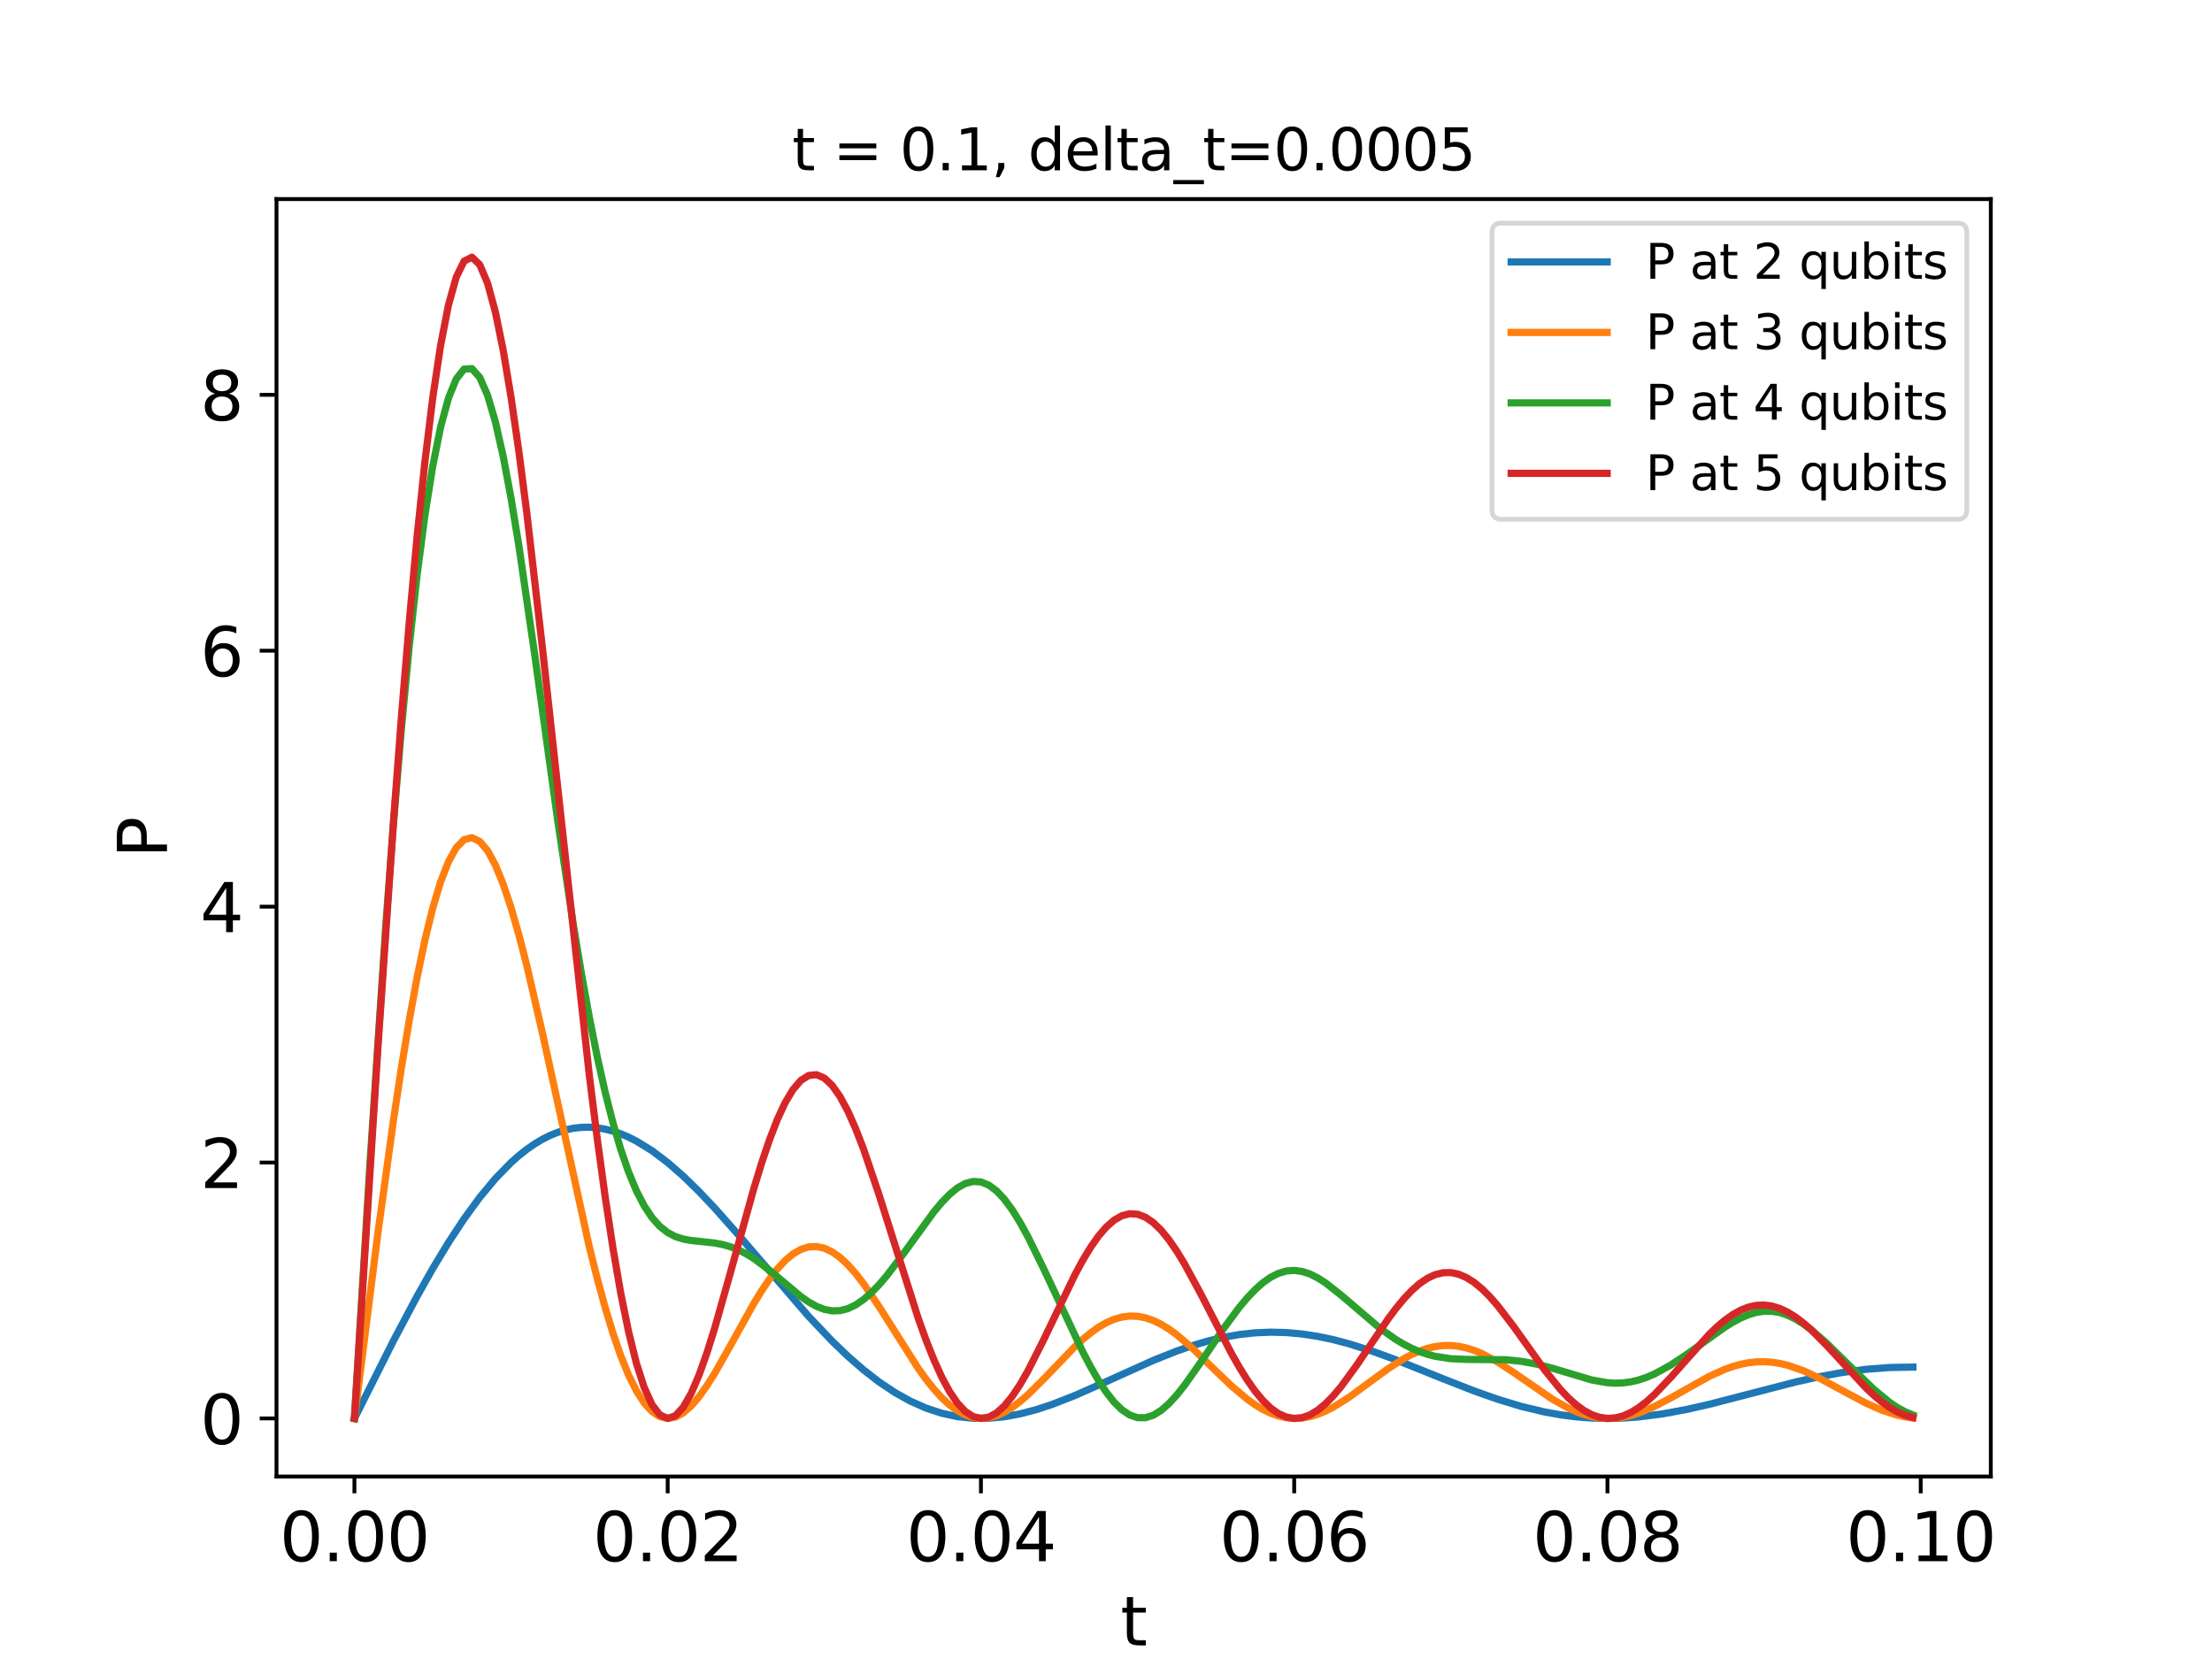<?xml version="1.0" encoding="utf-8" standalone="no"?>
<!DOCTYPE svg PUBLIC "-//W3C//DTD SVG 1.1//EN"
  "http://www.w3.org/Graphics/SVG/1.1/DTD/svg11.dtd">
<svg xmlns:xlink="http://www.w3.org/1999/xlink" width="460.8pt" height="345.6pt" viewBox="0 0 460.8 345.6" xmlns="http://www.w3.org/2000/svg" version="1.1">
 <defs>
  <style type="text/css">*{stroke-linejoin: round; stroke-linecap: butt}</style>
 </defs>
 <g id="figure_1">
  <g id="patch_1">
   <path d="M 0 345.6 
L 460.8 345.6 
L 460.8 0 
L 0 0 
z
" style="fill: #ffffff"/>
  </g>
  <g id="axes_1">
   <g id="patch_2">
    <path d="M 57.6 307.584 
L 414.72 307.584 
L 414.72 41.472 
L 57.6 41.472 
z
" style="fill: #ffffff"/>
   </g>
   <g id="matplotlib.axis_1">
    <g id="xtick_1">
     <g id="line2d_1">
      <defs>
       <path id="m40b693bcf5" d="M 0 0 
L 0 3.5 
" style="stroke: #000000; stroke-width: 0.8"/>
      </defs>
      <g>
       <use xlink:href="#m40b693bcf5" x="73.833" y="307.584" style="stroke: #000000; stroke-width: 0.8"/>
      </g>
     </g>
     <g id="text_1">
      <!-- 0.00 -->
      <g transform="translate(58.247 325.222) scale(0.14 -0.14)">
       <defs>
        <path id="DejaVuSans-30" d="M 2034 4250 
Q 1547 4250 1301 3770 
Q 1056 3291 1056 2328 
Q 1056 1369 1301 889 
Q 1547 409 2034 409 
Q 2525 409 2770 889 
Q 3016 1369 3016 2328 
Q 3016 3291 2770 3770 
Q 2525 4250 2034 4250 
z
M 2034 4750 
Q 2819 4750 3233 4129 
Q 3647 3509 3647 2328 
Q 3647 1150 3233 529 
Q 2819 -91 2034 -91 
Q 1250 -91 836 529 
Q 422 1150 422 2328 
Q 422 3509 836 4129 
Q 1250 4750 2034 4750 
z
" transform="scale(0.016)"/>
        <path id="DejaVuSans-2e" d="M 684 794 
L 1344 794 
L 1344 0 
L 684 0 
L 684 794 
z
" transform="scale(0.016)"/>
       </defs>
       <use xlink:href="#DejaVuSans-30"/>
       <use xlink:href="#DejaVuSans-2e" x="63.623"/>
       <use xlink:href="#DejaVuSans-30" x="95.41"/>
       <use xlink:href="#DejaVuSans-30" x="159.033"/>
      </g>
     </g>
    </g>
    <g id="xtick_2">
     <g id="line2d_2">
      <g>
       <use xlink:href="#m40b693bcf5" x="139.09" y="307.584" style="stroke: #000000; stroke-width: 0.8"/>
      </g>
     </g>
     <g id="text_2">
      <!-- 0.02 -->
      <g transform="translate(123.504 325.222) scale(0.14 -0.14)">
       <defs>
        <path id="DejaVuSans-32" d="M 1228 531 
L 3431 531 
L 3431 0 
L 469 0 
L 469 531 
Q 828 903 1448 1529 
Q 2069 2156 2228 2338 
Q 2531 2678 2651 2914 
Q 2772 3150 2772 3378 
Q 2772 3750 2511 3984 
Q 2250 4219 1831 4219 
Q 1534 4219 1204 4116 
Q 875 4013 500 3803 
L 500 4441 
Q 881 4594 1212 4672 
Q 1544 4750 1819 4750 
Q 2544 4750 2975 4387 
Q 3406 4025 3406 3419 
Q 3406 3131 3298 2873 
Q 3191 2616 2906 2266 
Q 2828 2175 2409 1742 
Q 1991 1309 1228 531 
z
" transform="scale(0.016)"/>
       </defs>
       <use xlink:href="#DejaVuSans-30"/>
       <use xlink:href="#DejaVuSans-2e" x="63.623"/>
       <use xlink:href="#DejaVuSans-30" x="95.41"/>
       <use xlink:href="#DejaVuSans-32" x="159.033"/>
      </g>
     </g>
    </g>
    <g id="xtick_3">
     <g id="line2d_3">
      <g>
       <use xlink:href="#m40b693bcf5" x="204.347" y="307.584" style="stroke: #000000; stroke-width: 0.8"/>
      </g>
     </g>
     <g id="text_3">
      <!-- 0.04 -->
      <g transform="translate(188.761 325.222) scale(0.14 -0.14)">
       <defs>
        <path id="DejaVuSans-34" d="M 2419 4116 
L 825 1625 
L 2419 1625 
L 2419 4116 
z
M 2253 4666 
L 3047 4666 
L 3047 1625 
L 3713 1625 
L 3713 1100 
L 3047 1100 
L 3047 0 
L 2419 0 
L 2419 1100 
L 313 1100 
L 313 1709 
L 2253 4666 
z
" transform="scale(0.016)"/>
       </defs>
       <use xlink:href="#DejaVuSans-30"/>
       <use xlink:href="#DejaVuSans-2e" x="63.623"/>
       <use xlink:href="#DejaVuSans-30" x="95.41"/>
       <use xlink:href="#DejaVuSans-34" x="159.033"/>
      </g>
     </g>
    </g>
    <g id="xtick_4">
     <g id="line2d_4">
      <g>
       <use xlink:href="#m40b693bcf5" x="269.604" y="307.584" style="stroke: #000000; stroke-width: 0.8"/>
      </g>
     </g>
     <g id="text_4">
      <!-- 0.06 -->
      <g transform="translate(254.018 325.222) scale(0.14 -0.14)">
       <defs>
        <path id="DejaVuSans-36" d="M 2113 2584 
Q 1688 2584 1439 2293 
Q 1191 2003 1191 1497 
Q 1191 994 1439 701 
Q 1688 409 2113 409 
Q 2538 409 2786 701 
Q 3034 994 3034 1497 
Q 3034 2003 2786 2293 
Q 2538 2584 2113 2584 
z
M 3366 4563 
L 3366 3988 
Q 3128 4100 2886 4159 
Q 2644 4219 2406 4219 
Q 1781 4219 1451 3797 
Q 1122 3375 1075 2522 
Q 1259 2794 1537 2939 
Q 1816 3084 2150 3084 
Q 2853 3084 3261 2657 
Q 3669 2231 3669 1497 
Q 3669 778 3244 343 
Q 2819 -91 2113 -91 
Q 1303 -91 875 529 
Q 447 1150 447 2328 
Q 447 3434 972 4092 
Q 1497 4750 2381 4750 
Q 2619 4750 2861 4703 
Q 3103 4656 3366 4563 
z
" transform="scale(0.016)"/>
       </defs>
       <use xlink:href="#DejaVuSans-30"/>
       <use xlink:href="#DejaVuSans-2e" x="63.623"/>
       <use xlink:href="#DejaVuSans-30" x="95.41"/>
       <use xlink:href="#DejaVuSans-36" x="159.033"/>
      </g>
     </g>
    </g>
    <g id="xtick_5">
     <g id="line2d_5">
      <g>
       <use xlink:href="#m40b693bcf5" x="334.862" y="307.584" style="stroke: #000000; stroke-width: 0.8"/>
      </g>
     </g>
     <g id="text_5">
      <!-- 0.08 -->
      <g transform="translate(319.276 325.222) scale(0.14 -0.14)">
       <defs>
        <path id="DejaVuSans-38" d="M 2034 2216 
Q 1584 2216 1326 1975 
Q 1069 1734 1069 1313 
Q 1069 891 1326 650 
Q 1584 409 2034 409 
Q 2484 409 2743 651 
Q 3003 894 3003 1313 
Q 3003 1734 2745 1975 
Q 2488 2216 2034 2216 
z
M 1403 2484 
Q 997 2584 770 2862 
Q 544 3141 544 3541 
Q 544 4100 942 4425 
Q 1341 4750 2034 4750 
Q 2731 4750 3128 4425 
Q 3525 4100 3525 3541 
Q 3525 3141 3298 2862 
Q 3072 2584 2669 2484 
Q 3125 2378 3379 2068 
Q 3634 1759 3634 1313 
Q 3634 634 3220 271 
Q 2806 -91 2034 -91 
Q 1263 -91 848 271 
Q 434 634 434 1313 
Q 434 1759 690 2068 
Q 947 2378 1403 2484 
z
M 1172 3481 
Q 1172 3119 1398 2916 
Q 1625 2713 2034 2713 
Q 2441 2713 2670 2916 
Q 2900 3119 2900 3481 
Q 2900 3844 2670 4047 
Q 2441 4250 2034 4250 
Q 1625 4250 1398 4047 
Q 1172 3844 1172 3481 
z
" transform="scale(0.016)"/>
       </defs>
       <use xlink:href="#DejaVuSans-30"/>
       <use xlink:href="#DejaVuSans-2e" x="63.623"/>
       <use xlink:href="#DejaVuSans-30" x="95.41"/>
       <use xlink:href="#DejaVuSans-38" x="159.033"/>
      </g>
     </g>
    </g>
    <g id="xtick_6">
     <g id="line2d_6">
      <g>
       <use xlink:href="#m40b693bcf5" x="400.119" y="307.584" style="stroke: #000000; stroke-width: 0.8"/>
      </g>
     </g>
     <g id="text_6">
      <!-- 0.10 -->
      <g transform="translate(384.533 325.222) scale(0.14 -0.14)">
       <defs>
        <path id="DejaVuSans-31" d="M 794 531 
L 1825 531 
L 1825 4091 
L 703 3866 
L 703 4441 
L 1819 4666 
L 2450 4666 
L 2450 531 
L 3481 531 
L 3481 0 
L 794 0 
L 794 531 
z
" transform="scale(0.016)"/>
       </defs>
       <use xlink:href="#DejaVuSans-30"/>
       <use xlink:href="#DejaVuSans-2e" x="63.623"/>
       <use xlink:href="#DejaVuSans-31" x="95.41"/>
       <use xlink:href="#DejaVuSans-30" x="159.033"/>
      </g>
     </g>
    </g>
    <g id="text_7">
     <!-- t -->
     <g transform="translate(233.416 342.771) scale(0.14 -0.14)">
      <defs>
       <path id="DejaVuSans-74" d="M 1172 4494 
L 1172 3500 
L 2356 3500 
L 2356 3053 
L 1172 3053 
L 1172 1153 
Q 1172 725 1289 603 
Q 1406 481 1766 481 
L 2356 481 
L 2356 0 
L 1766 0 
Q 1100 0 847 248 
Q 594 497 594 1153 
L 594 3053 
L 172 3053 
L 172 3500 
L 594 3500 
L 594 4494 
L 1172 4494 
z
" transform="scale(0.016)"/>
      </defs>
      <use xlink:href="#DejaVuSans-74"/>
     </g>
    </g>
   </g>
   <g id="matplotlib.axis_2">
    <g id="ytick_1">
     <g id="line2d_7">
      <defs>
       <path id="m2017a8823b" d="M 0 0 
L -3.5 0 
" style="stroke: #000000; stroke-width: 0.8"/>
      </defs>
      <g>
       <use xlink:href="#m2017a8823b" x="57.6" y="295.488" style="stroke: #000000; stroke-width: 0.8"/>
      </g>
     </g>
     <g id="text_8">
      <!-- 0 -->
      <g transform="translate(41.693 300.807) scale(0.14 -0.14)">
       <use xlink:href="#DejaVuSans-30"/>
      </g>
     </g>
    </g>
    <g id="ytick_2">
     <g id="line2d_8">
      <g>
       <use xlink:href="#m2017a8823b" x="57.6" y="242.179" style="stroke: #000000; stroke-width: 0.8"/>
      </g>
     </g>
     <g id="text_9">
      <!-- 2 -->
      <g transform="translate(41.693 247.498) scale(0.14 -0.14)">
       <use xlink:href="#DejaVuSans-32"/>
      </g>
     </g>
    </g>
    <g id="ytick_3">
     <g id="line2d_9">
      <g>
       <use xlink:href="#m2017a8823b" x="57.6" y="188.869" style="stroke: #000000; stroke-width: 0.8"/>
      </g>
     </g>
     <g id="text_10">
      <!-- 4 -->
      <g transform="translate(41.693 194.188) scale(0.14 -0.14)">
       <use xlink:href="#DejaVuSans-34"/>
      </g>
     </g>
    </g>
    <g id="ytick_4">
     <g id="line2d_10">
      <g>
       <use xlink:href="#m2017a8823b" x="57.6" y="135.56" style="stroke: #000000; stroke-width: 0.8"/>
      </g>
     </g>
     <g id="text_11">
      <!-- 6 -->
      <g transform="translate(41.693 140.879) scale(0.14 -0.14)">
       <use xlink:href="#DejaVuSans-36"/>
      </g>
     </g>
    </g>
    <g id="ytick_5">
     <g id="line2d_11">
      <g>
       <use xlink:href="#m2017a8823b" x="57.6" y="82.251" style="stroke: #000000; stroke-width: 0.8"/>
      </g>
     </g>
     <g id="text_12">
      <!-- 8 -->
      <g transform="translate(41.693 87.57) scale(0.14 -0.14)">
       <use xlink:href="#DejaVuSans-38"/>
      </g>
     </g>
    </g>
    <g id="text_13">
     <!-- P -->
     <g transform="translate(34.781 178.749) rotate(-90) scale(0.14 -0.14)">
      <defs>
       <path id="DejaVuSans-50" d="M 1259 4147 
L 1259 2394 
L 2053 2394 
Q 2494 2394 2734 2622 
Q 2975 2850 2975 3272 
Q 2975 3691 2734 3919 
Q 2494 4147 2053 4147 
L 1259 4147 
z
M 628 4666 
L 2053 4666 
Q 2838 4666 3239 4311 
Q 3641 3956 3641 3272 
Q 3641 2581 3239 2228 
Q 2838 1875 2053 1875 
L 1259 1875 
L 1259 0 
L 628 0 
L 628 4666 
z
" transform="scale(0.016)"/>
      </defs>
      <use xlink:href="#DejaVuSans-50"/>
     </g>
    </g>
   </g>
   <g id="line2d_12">
    <path d="M 73.833 295.488 
L 81.99 279.256 
L 86.884 270.035 
L 90.147 264.26 
L 93.41 258.863 
L 96.673 253.906 
L 99.936 249.443 
L 103.198 245.521 
L 106.461 242.179 
L 108.093 240.734 
L 109.724 239.444 
L 111.356 238.31 
L 112.987 237.336 
L 114.618 236.52 
L 116.25 235.864 
L 117.881 235.367 
L 119.513 235.028 
L 121.144 234.846 
L 122.776 234.818 
L 124.407 234.942 
L 126.038 235.215 
L 127.67 235.632 
L 129.301 236.189 
L 130.933 236.882 
L 132.564 237.705 
L 135.827 239.718 
L 139.09 242.179 
L 142.353 245.03 
L 145.616 248.211 
L 148.879 251.658 
L 153.773 257.183 
L 168.456 274.23 
L 173.35 279.381 
L 176.613 282.515 
L 179.876 285.362 
L 183.139 287.889 
L 186.401 290.071 
L 189.664 291.89 
L 192.927 293.336 
L 196.19 294.406 
L 199.453 295.105 
L 202.716 295.446 
L 205.979 295.447 
L 209.241 295.133 
L 212.504 294.533 
L 215.767 293.682 
L 219.03 292.618 
L 223.924 290.711 
L 230.45 287.814 
L 240.239 283.4 
L 245.133 281.448 
L 248.396 280.317 
L 251.659 279.354 
L 254.921 278.579 
L 258.184 278.008 
L 261.447 277.651 
L 264.71 277.514 
L 267.973 277.597 
L 271.236 277.892 
L 274.499 278.391 
L 277.761 279.078 
L 281.024 279.935 
L 285.919 281.487 
L 290.813 283.283 
L 300.601 287.216 
L 307.127 289.773 
L 312.021 291.501 
L 316.916 292.98 
L 321.81 294.148 
L 325.073 294.733 
L 328.336 295.153 
L 331.599 295.405 
L 334.862 295.488 
L 338.124 295.407 
L 341.387 295.17 
L 346.282 294.547 
L 351.176 293.651 
L 356.07 292.545 
L 364.227 290.435 
L 374.016 287.903 
L 378.91 286.807 
L 383.804 285.909 
L 388.699 285.253 
L 393.593 284.875 
L 398.487 284.789 
L 398.487 284.789 
" clip-path="url(#pa976367f61)" style="fill: none; stroke: #1f77b4; stroke-width: 1.5; stroke-linecap: square"/>
   </g>
   <g id="line2d_13">
    <path d="M 73.833 295.488 
L 78.727 256.847 
L 81.99 233.191 
L 83.621 222.43 
L 85.253 212.547 
L 86.884 203.652 
L 88.516 195.836 
L 90.147 189.176 
L 91.778 183.726 
L 93.41 179.526 
L 95.041 176.592 
L 96.673 174.923 
L 98.304 174.498 
L 99.936 175.278 
L 101.567 177.206 
L 103.198 180.211 
L 104.83 184.204 
L 106.461 189.085 
L 108.093 194.743 
L 109.724 201.059 
L 112.987 215.154 
L 122.776 259.785 
L 124.407 266.303 
L 126.038 272.292 
L 127.67 277.679 
L 129.301 282.406 
L 130.933 286.427 
L 132.564 289.715 
L 134.196 292.257 
L 135.827 294.053 
L 137.458 295.12 
L 139.09 295.487 
L 140.721 295.198 
L 142.353 294.306 
L 143.984 292.876 
L 145.616 290.977 
L 147.247 288.691 
L 148.879 286.098 
L 152.141 280.339 
L 157.036 271.537 
L 158.667 268.873 
L 160.299 266.459 
L 161.93 264.35 
L 163.561 262.593 
L 165.193 261.226 
L 166.824 260.275 
L 168.456 259.756 
L 170.087 259.673 
L 171.719 260.021 
L 173.35 260.786 
L 174.981 261.942 
L 176.613 263.457 
L 178.244 265.291 
L 179.876 267.395 
L 183.139 272.208 
L 191.296 285.073 
L 192.927 287.34 
L 194.559 289.389 
L 196.19 291.184 
L 197.821 292.691 
L 199.453 293.887 
L 201.084 294.756 
L 202.716 295.289 
L 204.347 295.487 
L 205.979 295.356 
L 207.61 294.912 
L 209.241 294.177 
L 210.873 293.18 
L 212.504 291.955 
L 214.136 290.54 
L 217.399 287.311 
L 223.924 280.527 
L 225.556 279.021 
L 227.187 277.669 
L 228.819 276.504 
L 230.45 275.552 
L 232.081 274.834 
L 233.713 274.366 
L 235.344 274.157 
L 236.976 274.209 
L 238.607 274.518 
L 240.239 275.075 
L 241.87 275.863 
L 243.501 276.861 
L 245.133 278.045 
L 248.396 280.845 
L 253.29 285.606 
L 256.553 288.725 
L 259.816 291.472 
L 261.447 292.631 
L 263.079 293.614 
L 264.71 294.403 
L 266.341 294.982 
L 267.973 295.344 
L 269.604 295.486 
L 271.236 295.408 
L 272.867 295.12 
L 274.499 294.632 
L 276.13 293.961 
L 277.761 293.13 
L 281.024 291.083 
L 285.919 287.494 
L 289.181 285.118 
L 292.444 283.037 
L 294.076 282.171 
L 295.707 281.451 
L 297.339 280.892 
L 298.97 280.508 
L 300.601 280.306 
L 302.233 280.29 
L 303.864 280.46 
L 305.496 280.809 
L 307.127 281.328 
L 308.759 282.004 
L 312.021 283.752 
L 315.284 285.882 
L 323.441 291.507 
L 326.704 293.331 
L 328.336 294.064 
L 329.967 294.655 
L 331.599 295.093 
L 333.23 295.371 
L 334.862 295.485 
L 336.493 295.435 
L 338.124 295.225 
L 339.756 294.863 
L 341.387 294.361 
L 344.65 293.001 
L 347.913 291.294 
L 356.07 286.719 
L 359.333 285.248 
L 360.964 284.668 
L 362.596 284.212 
L 364.227 283.889 
L 365.859 283.707 
L 367.49 283.669 
L 369.122 283.775 
L 370.753 284.023 
L 372.384 284.405 
L 375.647 285.529 
L 378.91 287.035 
L 383.804 289.683 
L 388.699 292.294 
L 391.962 293.744 
L 395.224 294.805 
L 396.856 295.159 
L 398.487 295.387 
L 398.487 295.387 
" clip-path="url(#pa976367f61)" style="fill: none; stroke: #ff7f0e; stroke-width: 1.5; stroke-linecap: square"/>
   </g>
   <g id="line2d_14">
    <path d="M 73.833 295.488 
L 77.096 242.001 
L 80.358 193.011 
L 81.99 171.295 
L 83.621 151.791 
L 85.253 134.626 
L 86.884 119.825 
L 88.516 107.346 
L 90.147 97.105 
L 91.778 89.009 
L 93.41 82.976 
L 95.041 78.947 
L 96.673 76.891 
L 98.304 76.788 
L 99.936 78.62 
L 101.567 82.346 
L 103.198 87.883 
L 104.83 95.097 
L 106.461 103.794 
L 108.093 113.727 
L 111.356 136.12 
L 116.25 171.424 
L 119.513 193.135 
L 121.144 202.948 
L 122.776 211.954 
L 124.407 220.111 
L 126.038 227.402 
L 127.67 233.826 
L 129.301 239.392 
L 130.933 244.122 
L 132.564 248.044 
L 134.196 251.203 
L 135.827 253.657 
L 137.458 255.481 
L 139.09 256.765 
L 140.721 257.61 
L 142.353 258.124 
L 143.984 258.417 
L 148.879 258.943 
L 150.51 259.253 
L 152.141 259.715 
L 153.773 260.353 
L 155.404 261.174 
L 157.036 262.173 
L 160.299 264.618 
L 166.824 270.082 
L 168.456 271.218 
L 170.087 272.132 
L 171.719 272.766 
L 173.35 273.075 
L 174.981 273.029 
L 176.613 272.616 
L 178.244 271.842 
L 179.876 270.728 
L 181.507 269.304 
L 183.139 267.614 
L 184.77 265.701 
L 188.033 261.404 
L 194.559 252.43 
L 196.19 250.479 
L 197.821 248.795 
L 199.453 247.459 
L 201.084 246.546 
L 202.716 246.119 
L 204.347 246.223 
L 205.979 246.882 
L 207.61 248.093 
L 209.241 249.829 
L 210.873 252.043 
L 212.504 254.67 
L 214.136 257.635 
L 217.399 264.265 
L 225.556 281.619 
L 227.187 284.715 
L 228.819 287.535 
L 230.45 290.012 
L 232.081 292.08 
L 233.713 293.682 
L 235.344 294.773 
L 236.976 295.326 
L 238.607 295.336 
L 240.239 294.822 
L 241.87 293.825 
L 243.501 292.403 
L 245.133 290.626 
L 246.764 288.573 
L 250.027 283.95 
L 254.921 276.722 
L 258.184 272.325 
L 259.816 270.385 
L 261.447 268.671 
L 263.079 267.221 
L 264.71 266.072 
L 266.341 265.25 
L 267.973 264.773 
L 269.604 264.647 
L 271.236 264.862 
L 272.867 265.392 
L 274.499 266.203 
L 276.13 267.245 
L 279.393 269.813 
L 287.55 276.777 
L 290.813 279.069 
L 292.444 280.034 
L 294.076 280.866 
L 295.707 281.562 
L 297.339 282.12 
L 298.97 282.545 
L 302.233 283.041 
L 305.496 283.187 
L 313.653 283.259 
L 316.916 283.585 
L 320.179 284.188 
L 323.441 285.042 
L 331.599 287.476 
L 334.862 288.046 
L 336.493 288.14 
L 338.124 288.08 
L 339.756 287.858 
L 341.387 287.471 
L 343.019 286.923 
L 344.65 286.225 
L 347.913 284.447 
L 351.176 282.291 
L 359.333 276.463 
L 360.964 275.456 
L 362.596 274.585 
L 364.227 273.889 
L 365.859 273.403 
L 367.49 273.155 
L 369.122 273.164 
L 370.753 273.44 
L 372.384 273.979 
L 374.016 274.766 
L 375.647 275.778 
L 377.279 276.982 
L 380.542 279.828 
L 385.436 284.659 
L 390.33 289.401 
L 393.593 292.094 
L 395.224 293.197 
L 396.856 294.094 
L 398.487 294.757 
L 398.487 294.757 
" clip-path="url(#pa976367f61)" style="fill: none; stroke: #2ca02c; stroke-width: 1.5; stroke-linecap: square"/>
   </g>
   <g id="line2d_15">
    <path d="M 73.833 295.488 
L 78.727 218.203 
L 81.99 170.894 
L 83.621 149.373 
L 85.253 129.612 
L 86.884 111.827 
L 88.516 96.202 
L 90.147 82.888 
L 91.778 71.997 
L 93.41 63.604 
L 95.041 57.743 
L 96.673 54.412 
L 98.304 53.568 
L 99.936 55.133 
L 101.567 58.993 
L 103.198 65.004 
L 104.83 72.99 
L 106.461 82.751 
L 108.093 94.065 
L 109.724 106.693 
L 112.987 134.873 
L 122.776 224.103 
L 124.407 237.135 
L 126.038 249.11 
L 127.67 259.881 
L 129.301 269.331 
L 130.933 277.373 
L 132.564 283.948 
L 134.196 289.029 
L 135.827 292.62 
L 137.458 294.752 
L 139.09 295.486 
L 140.721 294.907 
L 142.353 293.122 
L 143.984 290.259 
L 145.616 286.462 
L 147.247 281.888 
L 148.879 276.703 
L 152.141 265.186 
L 157.036 247.585 
L 158.667 242.261 
L 160.299 237.435 
L 161.93 233.22 
L 163.561 229.71 
L 165.193 226.979 
L 166.824 225.079 
L 168.456 224.043 
L 170.087 223.879 
L 171.719 224.578 
L 173.35 226.108 
L 174.981 228.421 
L 176.613 231.451 
L 178.244 235.117 
L 179.876 239.325 
L 183.139 248.947 
L 191.296 274.669 
L 192.927 279.201 
L 194.559 283.298 
L 196.19 286.886 
L 197.821 289.899 
L 199.453 292.29 
L 201.084 294.027 
L 202.716 295.092 
L 204.347 295.485 
L 205.979 295.222 
L 207.61 294.333 
L 209.241 292.863 
L 210.873 290.868 
L 212.504 288.416 
L 214.136 285.585 
L 217.399 279.127 
L 223.924 265.564 
L 225.556 262.553 
L 227.187 259.852 
L 228.819 257.523 
L 230.45 255.621 
L 232.081 254.188 
L 233.713 253.255 
L 235.344 252.839 
L 236.976 252.944 
L 238.607 253.564 
L 240.239 254.677 
L 241.87 256.254 
L 243.501 258.251 
L 245.133 260.618 
L 246.764 263.295 
L 250.027 269.314 
L 256.553 281.971 
L 258.184 284.842 
L 259.816 287.463 
L 261.447 289.78 
L 263.079 291.745 
L 264.71 293.321 
L 266.341 294.479 
L 267.973 295.202 
L 269.604 295.483 
L 271.236 295.328 
L 272.867 294.749 
L 274.499 293.772 
L 276.13 292.43 
L 277.761 290.766 
L 279.393 288.828 
L 282.656 284.355 
L 289.181 274.744 
L 290.813 272.564 
L 292.444 270.584 
L 294.076 268.855 
L 295.707 267.416 
L 297.339 266.3 
L 298.97 265.533 
L 300.601 265.132 
L 302.233 265.102 
L 303.864 265.442 
L 305.496 266.142 
L 307.127 267.181 
L 308.759 268.533 
L 310.39 270.163 
L 312.021 272.031 
L 315.284 276.289 
L 321.81 285.43 
L 325.073 289.464 
L 326.704 291.18 
L 328.336 292.644 
L 329.967 293.825 
L 331.599 294.701 
L 333.23 295.256 
L 334.862 295.482 
L 336.493 295.38 
L 338.124 294.959 
L 339.756 294.234 
L 341.387 293.23 
L 343.019 291.975 
L 344.65 290.507 
L 347.913 287.093 
L 356.07 277.945 
L 357.702 276.383 
L 359.333 275.007 
L 360.964 273.849 
L 362.596 272.938 
L 364.227 272.294 
L 365.859 271.931 
L 367.49 271.857 
L 369.122 272.071 
L 370.753 272.568 
L 372.384 273.333 
L 374.016 274.346 
L 375.647 275.582 
L 377.279 277.009 
L 380.542 280.296 
L 388.699 289.109 
L 390.33 290.64 
L 391.962 292.005 
L 393.593 293.175 
L 395.224 294.124 
L 396.856 294.833 
L 398.487 295.287 
L 398.487 295.287 
" clip-path="url(#pa976367f61)" style="fill: none; stroke: #d62728; stroke-width: 1.5; stroke-linecap: square"/>
   </g>
   <g id="patch_3">
    <path d="M 57.6 307.584 
L 57.6 41.472 
" style="fill: none; stroke: #000000; stroke-width: 0.8; stroke-linejoin: miter; stroke-linecap: square"/>
   </g>
   <g id="patch_4">
    <path d="M 414.72 307.584 
L 414.72 41.472 
" style="fill: none; stroke: #000000; stroke-width: 0.8; stroke-linejoin: miter; stroke-linecap: square"/>
   </g>
   <g id="patch_5">
    <path d="M 57.6 307.584 
L 414.72 307.584 
" style="fill: none; stroke: #000000; stroke-width: 0.8; stroke-linejoin: miter; stroke-linecap: square"/>
   </g>
   <g id="patch_6">
    <path d="M 57.6 41.472 
L 414.72 41.472 
" style="fill: none; stroke: #000000; stroke-width: 0.8; stroke-linejoin: miter; stroke-linecap: square"/>
   </g>
   <g id="text_14">
    <!-- t = 0.1, delta_t=0.0005 -->
    <g transform="translate(165.039 35.472) scale(0.12 -0.12)">
     <defs>
      <path id="DejaVuSans-20" transform="scale(0.016)"/>
      <path id="DejaVuSans-3d" d="M 678 2906 
L 4684 2906 
L 4684 2381 
L 678 2381 
L 678 2906 
z
M 678 1631 
L 4684 1631 
L 4684 1100 
L 678 1100 
L 678 1631 
z
" transform="scale(0.016)"/>
      <path id="DejaVuSans-2c" d="M 750 794 
L 1409 794 
L 1409 256 
L 897 -744 
L 494 -744 
L 750 256 
L 750 794 
z
" transform="scale(0.016)"/>
      <path id="DejaVuSans-64" d="M 2906 2969 
L 2906 4863 
L 3481 4863 
L 3481 0 
L 2906 0 
L 2906 525 
Q 2725 213 2448 61 
Q 2172 -91 1784 -91 
Q 1150 -91 751 415 
Q 353 922 353 1747 
Q 353 2572 751 3078 
Q 1150 3584 1784 3584 
Q 2172 3584 2448 3432 
Q 2725 3281 2906 2969 
z
M 947 1747 
Q 947 1113 1208 752 
Q 1469 391 1925 391 
Q 2381 391 2643 752 
Q 2906 1113 2906 1747 
Q 2906 2381 2643 2742 
Q 2381 3103 1925 3103 
Q 1469 3103 1208 2742 
Q 947 2381 947 1747 
z
" transform="scale(0.016)"/>
      <path id="DejaVuSans-65" d="M 3597 1894 
L 3597 1613 
L 953 1613 
Q 991 1019 1311 708 
Q 1631 397 2203 397 
Q 2534 397 2845 478 
Q 3156 559 3463 722 
L 3463 178 
Q 3153 47 2828 -22 
Q 2503 -91 2169 -91 
Q 1331 -91 842 396 
Q 353 884 353 1716 
Q 353 2575 817 3079 
Q 1281 3584 2069 3584 
Q 2775 3584 3186 3129 
Q 3597 2675 3597 1894 
z
M 3022 2063 
Q 3016 2534 2758 2815 
Q 2500 3097 2075 3097 
Q 1594 3097 1305 2825 
Q 1016 2553 972 2059 
L 3022 2063 
z
" transform="scale(0.016)"/>
      <path id="DejaVuSans-6c" d="M 603 4863 
L 1178 4863 
L 1178 0 
L 603 0 
L 603 4863 
z
" transform="scale(0.016)"/>
      <path id="DejaVuSans-61" d="M 2194 1759 
Q 1497 1759 1228 1600 
Q 959 1441 959 1056 
Q 959 750 1161 570 
Q 1363 391 1709 391 
Q 2188 391 2477 730 
Q 2766 1069 2766 1631 
L 2766 1759 
L 2194 1759 
z
M 3341 1997 
L 3341 0 
L 2766 0 
L 2766 531 
Q 2569 213 2275 61 
Q 1981 -91 1556 -91 
Q 1019 -91 701 211 
Q 384 513 384 1019 
Q 384 1609 779 1909 
Q 1175 2209 1959 2209 
L 2766 2209 
L 2766 2266 
Q 2766 2663 2505 2880 
Q 2244 3097 1772 3097 
Q 1472 3097 1187 3025 
Q 903 2953 641 2809 
L 641 3341 
Q 956 3463 1253 3523 
Q 1550 3584 1831 3584 
Q 2591 3584 2966 3190 
Q 3341 2797 3341 1997 
z
" transform="scale(0.016)"/>
      <path id="DejaVuSans-5f" d="M 3263 -1063 
L 3263 -1509 
L -63 -1509 
L -63 -1063 
L 3263 -1063 
z
" transform="scale(0.016)"/>
      <path id="DejaVuSans-35" d="M 691 4666 
L 3169 4666 
L 3169 4134 
L 1269 4134 
L 1269 2991 
Q 1406 3038 1543 3061 
Q 1681 3084 1819 3084 
Q 2600 3084 3056 2656 
Q 3513 2228 3513 1497 
Q 3513 744 3044 326 
Q 2575 -91 1722 -91 
Q 1428 -91 1123 -41 
Q 819 9 494 109 
L 494 744 
Q 775 591 1075 516 
Q 1375 441 1709 441 
Q 2250 441 2565 725 
Q 2881 1009 2881 1497 
Q 2881 1984 2565 2268 
Q 2250 2553 1709 2553 
Q 1456 2553 1204 2497 
Q 953 2441 691 2322 
L 691 4666 
z
" transform="scale(0.016)"/>
     </defs>
     <use xlink:href="#DejaVuSans-74"/>
     <use xlink:href="#DejaVuSans-20" x="39.209"/>
     <use xlink:href="#DejaVuSans-3d" x="70.996"/>
     <use xlink:href="#DejaVuSans-20" x="154.785"/>
     <use xlink:href="#DejaVuSans-30" x="186.572"/>
     <use xlink:href="#DejaVuSans-2e" x="250.195"/>
     <use xlink:href="#DejaVuSans-31" x="281.982"/>
     <use xlink:href="#DejaVuSans-2c" x="345.605"/>
     <use xlink:href="#DejaVuSans-20" x="377.393"/>
     <use xlink:href="#DejaVuSans-64" x="409.18"/>
     <use xlink:href="#DejaVuSans-65" x="472.656"/>
     <use xlink:href="#DejaVuSans-6c" x="534.18"/>
     <use xlink:href="#DejaVuSans-74" x="561.963"/>
     <use xlink:href="#DejaVuSans-61" x="601.172"/>
     <use xlink:href="#DejaVuSans-5f" x="662.451"/>
     <use xlink:href="#DejaVuSans-74" x="712.451"/>
     <use xlink:href="#DejaVuSans-3d" x="751.66"/>
     <use xlink:href="#DejaVuSans-30" x="835.449"/>
     <use xlink:href="#DejaVuSans-2e" x="899.072"/>
     <use xlink:href="#DejaVuSans-30" x="930.859"/>
     <use xlink:href="#DejaVuSans-30" x="994.482"/>
     <use xlink:href="#DejaVuSans-30" x="1058.105"/>
     <use xlink:href="#DejaVuSans-35" x="1121.729"/>
    </g>
   </g>
   <g id="legend_1">
    <g id="patch_7">
     <path d="M 312.803 108.184 
L 407.72 108.184 
Q 409.72 108.184 409.72 106.184 
L 409.72 48.472 
Q 409.72 46.472 407.72 46.472 
L 312.803 46.472 
Q 310.803 46.472 310.803 48.472 
L 310.803 106.184 
Q 310.803 108.184 312.803 108.184 
z
" style="fill: #ffffff; opacity: 0.8; stroke: #cccccc; stroke-linejoin: miter"/>
    </g>
    <g id="line2d_16">
     <path d="M 314.803 54.57 
L 324.803 54.57 
L 334.803 54.57 
" style="fill: none; stroke: #1f77b4; stroke-width: 1.5; stroke-linecap: square"/>
    </g>
    <g id="text_15">
     <!-- P at 2 qubits -->
     <g transform="translate(342.803 58.07) scale(0.1 -0.1)">
      <defs>
       <path id="DejaVuSans-71" d="M 947 1747 
Q 947 1113 1208 752 
Q 1469 391 1925 391 
Q 2381 391 2643 752 
Q 2906 1113 2906 1747 
Q 2906 2381 2643 2742 
Q 2381 3103 1925 3103 
Q 1469 3103 1208 2742 
Q 947 2381 947 1747 
z
M 2906 525 
Q 2725 213 2448 61 
Q 2172 -91 1784 -91 
Q 1150 -91 751 415 
Q 353 922 353 1747 
Q 353 2572 751 3078 
Q 1150 3584 1784 3584 
Q 2172 3584 2448 3432 
Q 2725 3281 2906 2969 
L 2906 3500 
L 3481 3500 
L 3481 -1331 
L 2906 -1331 
L 2906 525 
z
" transform="scale(0.016)"/>
       <path id="DejaVuSans-75" d="M 544 1381 
L 544 3500 
L 1119 3500 
L 1119 1403 
Q 1119 906 1312 657 
Q 1506 409 1894 409 
Q 2359 409 2629 706 
Q 2900 1003 2900 1516 
L 2900 3500 
L 3475 3500 
L 3475 0 
L 2900 0 
L 2900 538 
Q 2691 219 2414 64 
Q 2138 -91 1772 -91 
Q 1169 -91 856 284 
Q 544 659 544 1381 
z
M 1991 3584 
L 1991 3584 
z
" transform="scale(0.016)"/>
       <path id="DejaVuSans-62" d="M 3116 1747 
Q 3116 2381 2855 2742 
Q 2594 3103 2138 3103 
Q 1681 3103 1420 2742 
Q 1159 2381 1159 1747 
Q 1159 1113 1420 752 
Q 1681 391 2138 391 
Q 2594 391 2855 752 
Q 3116 1113 3116 1747 
z
M 1159 2969 
Q 1341 3281 1617 3432 
Q 1894 3584 2278 3584 
Q 2916 3584 3314 3078 
Q 3713 2572 3713 1747 
Q 3713 922 3314 415 
Q 2916 -91 2278 -91 
Q 1894 -91 1617 61 
Q 1341 213 1159 525 
L 1159 0 
L 581 0 
L 581 4863 
L 1159 4863 
L 1159 2969 
z
" transform="scale(0.016)"/>
       <path id="DejaVuSans-69" d="M 603 3500 
L 1178 3500 
L 1178 0 
L 603 0 
L 603 3500 
z
M 603 4863 
L 1178 4863 
L 1178 4134 
L 603 4134 
L 603 4863 
z
" transform="scale(0.016)"/>
       <path id="DejaVuSans-73" d="M 2834 3397 
L 2834 2853 
Q 2591 2978 2328 3040 
Q 2066 3103 1784 3103 
Q 1356 3103 1142 2972 
Q 928 2841 928 2578 
Q 928 2378 1081 2264 
Q 1234 2150 1697 2047 
L 1894 2003 
Q 2506 1872 2764 1633 
Q 3022 1394 3022 966 
Q 3022 478 2636 193 
Q 2250 -91 1575 -91 
Q 1294 -91 989 -36 
Q 684 19 347 128 
L 347 722 
Q 666 556 975 473 
Q 1284 391 1588 391 
Q 1994 391 2212 530 
Q 2431 669 2431 922 
Q 2431 1156 2273 1281 
Q 2116 1406 1581 1522 
L 1381 1569 
Q 847 1681 609 1914 
Q 372 2147 372 2553 
Q 372 3047 722 3315 
Q 1072 3584 1716 3584 
Q 2034 3584 2315 3537 
Q 2597 3491 2834 3397 
z
" transform="scale(0.016)"/>
      </defs>
      <use xlink:href="#DejaVuSans-50"/>
      <use xlink:href="#DejaVuSans-20" x="60.303"/>
      <use xlink:href="#DejaVuSans-61" x="92.09"/>
      <use xlink:href="#DejaVuSans-74" x="153.369"/>
      <use xlink:href="#DejaVuSans-20" x="192.578"/>
      <use xlink:href="#DejaVuSans-32" x="224.365"/>
      <use xlink:href="#DejaVuSans-20" x="287.988"/>
      <use xlink:href="#DejaVuSans-71" x="319.775"/>
      <use xlink:href="#DejaVuSans-75" x="383.252"/>
      <use xlink:href="#DejaVuSans-62" x="446.631"/>
      <use xlink:href="#DejaVuSans-69" x="510.107"/>
      <use xlink:href="#DejaVuSans-74" x="537.891"/>
      <use xlink:href="#DejaVuSans-73" x="577.1"/>
     </g>
    </g>
    <g id="line2d_17">
     <path d="M 314.803 69.249 
L 324.803 69.249 
L 334.803 69.249 
" style="fill: none; stroke: #ff7f0e; stroke-width: 1.5; stroke-linecap: square"/>
    </g>
    <g id="text_16">
     <!-- P at 3 qubits -->
     <g transform="translate(342.803 72.749) scale(0.1 -0.1)">
      <defs>
       <path id="DejaVuSans-33" d="M 2597 2516 
Q 3050 2419 3304 2112 
Q 3559 1806 3559 1356 
Q 3559 666 3084 287 
Q 2609 -91 1734 -91 
Q 1441 -91 1130 -33 
Q 819 25 488 141 
L 488 750 
Q 750 597 1062 519 
Q 1375 441 1716 441 
Q 2309 441 2620 675 
Q 2931 909 2931 1356 
Q 2931 1769 2642 2001 
Q 2353 2234 1838 2234 
L 1294 2234 
L 1294 2753 
L 1863 2753 
Q 2328 2753 2575 2939 
Q 2822 3125 2822 3475 
Q 2822 3834 2567 4026 
Q 2313 4219 1838 4219 
Q 1578 4219 1281 4162 
Q 984 4106 628 3988 
L 628 4550 
Q 988 4650 1302 4700 
Q 1616 4750 1894 4750 
Q 2613 4750 3031 4423 
Q 3450 4097 3450 3541 
Q 3450 3153 3228 2886 
Q 3006 2619 2597 2516 
z
" transform="scale(0.016)"/>
      </defs>
      <use xlink:href="#DejaVuSans-50"/>
      <use xlink:href="#DejaVuSans-20" x="60.303"/>
      <use xlink:href="#DejaVuSans-61" x="92.09"/>
      <use xlink:href="#DejaVuSans-74" x="153.369"/>
      <use xlink:href="#DejaVuSans-20" x="192.578"/>
      <use xlink:href="#DejaVuSans-33" x="224.365"/>
      <use xlink:href="#DejaVuSans-20" x="287.988"/>
      <use xlink:href="#DejaVuSans-71" x="319.775"/>
      <use xlink:href="#DejaVuSans-75" x="383.252"/>
      <use xlink:href="#DejaVuSans-62" x="446.631"/>
      <use xlink:href="#DejaVuSans-69" x="510.107"/>
      <use xlink:href="#DejaVuSans-74" x="537.891"/>
      <use xlink:href="#DejaVuSans-73" x="577.1"/>
     </g>
    </g>
    <g id="line2d_18">
     <path d="M 314.803 83.927 
L 324.803 83.927 
L 334.803 83.927 
" style="fill: none; stroke: #2ca02c; stroke-width: 1.5; stroke-linecap: square"/>
    </g>
    <g id="text_17">
     <!-- P at 4 qubits -->
     <g transform="translate(342.803 87.427) scale(0.1 -0.1)">
      <use xlink:href="#DejaVuSans-50"/>
      <use xlink:href="#DejaVuSans-20" x="60.303"/>
      <use xlink:href="#DejaVuSans-61" x="92.09"/>
      <use xlink:href="#DejaVuSans-74" x="153.369"/>
      <use xlink:href="#DejaVuSans-20" x="192.578"/>
      <use xlink:href="#DejaVuSans-34" x="224.365"/>
      <use xlink:href="#DejaVuSans-20" x="287.988"/>
      <use xlink:href="#DejaVuSans-71" x="319.775"/>
      <use xlink:href="#DejaVuSans-75" x="383.252"/>
      <use xlink:href="#DejaVuSans-62" x="446.631"/>
      <use xlink:href="#DejaVuSans-69" x="510.107"/>
      <use xlink:href="#DejaVuSans-74" x="537.891"/>
      <use xlink:href="#DejaVuSans-73" x="577.1"/>
     </g>
    </g>
    <g id="line2d_19">
     <path d="M 314.803 98.605 
L 324.803 98.605 
L 334.803 98.605 
" style="fill: none; stroke: #d62728; stroke-width: 1.5; stroke-linecap: square"/>
    </g>
    <g id="text_18">
     <!-- P at 5 qubits -->
     <g transform="translate(342.803 102.105) scale(0.1 -0.1)">
      <use xlink:href="#DejaVuSans-50"/>
      <use xlink:href="#DejaVuSans-20" x="60.303"/>
      <use xlink:href="#DejaVuSans-61" x="92.09"/>
      <use xlink:href="#DejaVuSans-74" x="153.369"/>
      <use xlink:href="#DejaVuSans-20" x="192.578"/>
      <use xlink:href="#DejaVuSans-35" x="224.365"/>
      <use xlink:href="#DejaVuSans-20" x="287.988"/>
      <use xlink:href="#DejaVuSans-71" x="319.775"/>
      <use xlink:href="#DejaVuSans-75" x="383.252"/>
      <use xlink:href="#DejaVuSans-62" x="446.631"/>
      <use xlink:href="#DejaVuSans-69" x="510.107"/>
      <use xlink:href="#DejaVuSans-74" x="537.891"/>
      <use xlink:href="#DejaVuSans-73" x="577.1"/>
     </g>
    </g>
   </g>
  </g>
 </g>
 <defs>
  <clipPath id="pa976367f61">
   <rect x="57.6" y="41.472" width="357.12" height="266.112"/>
  </clipPath>
 </defs>
</svg>
